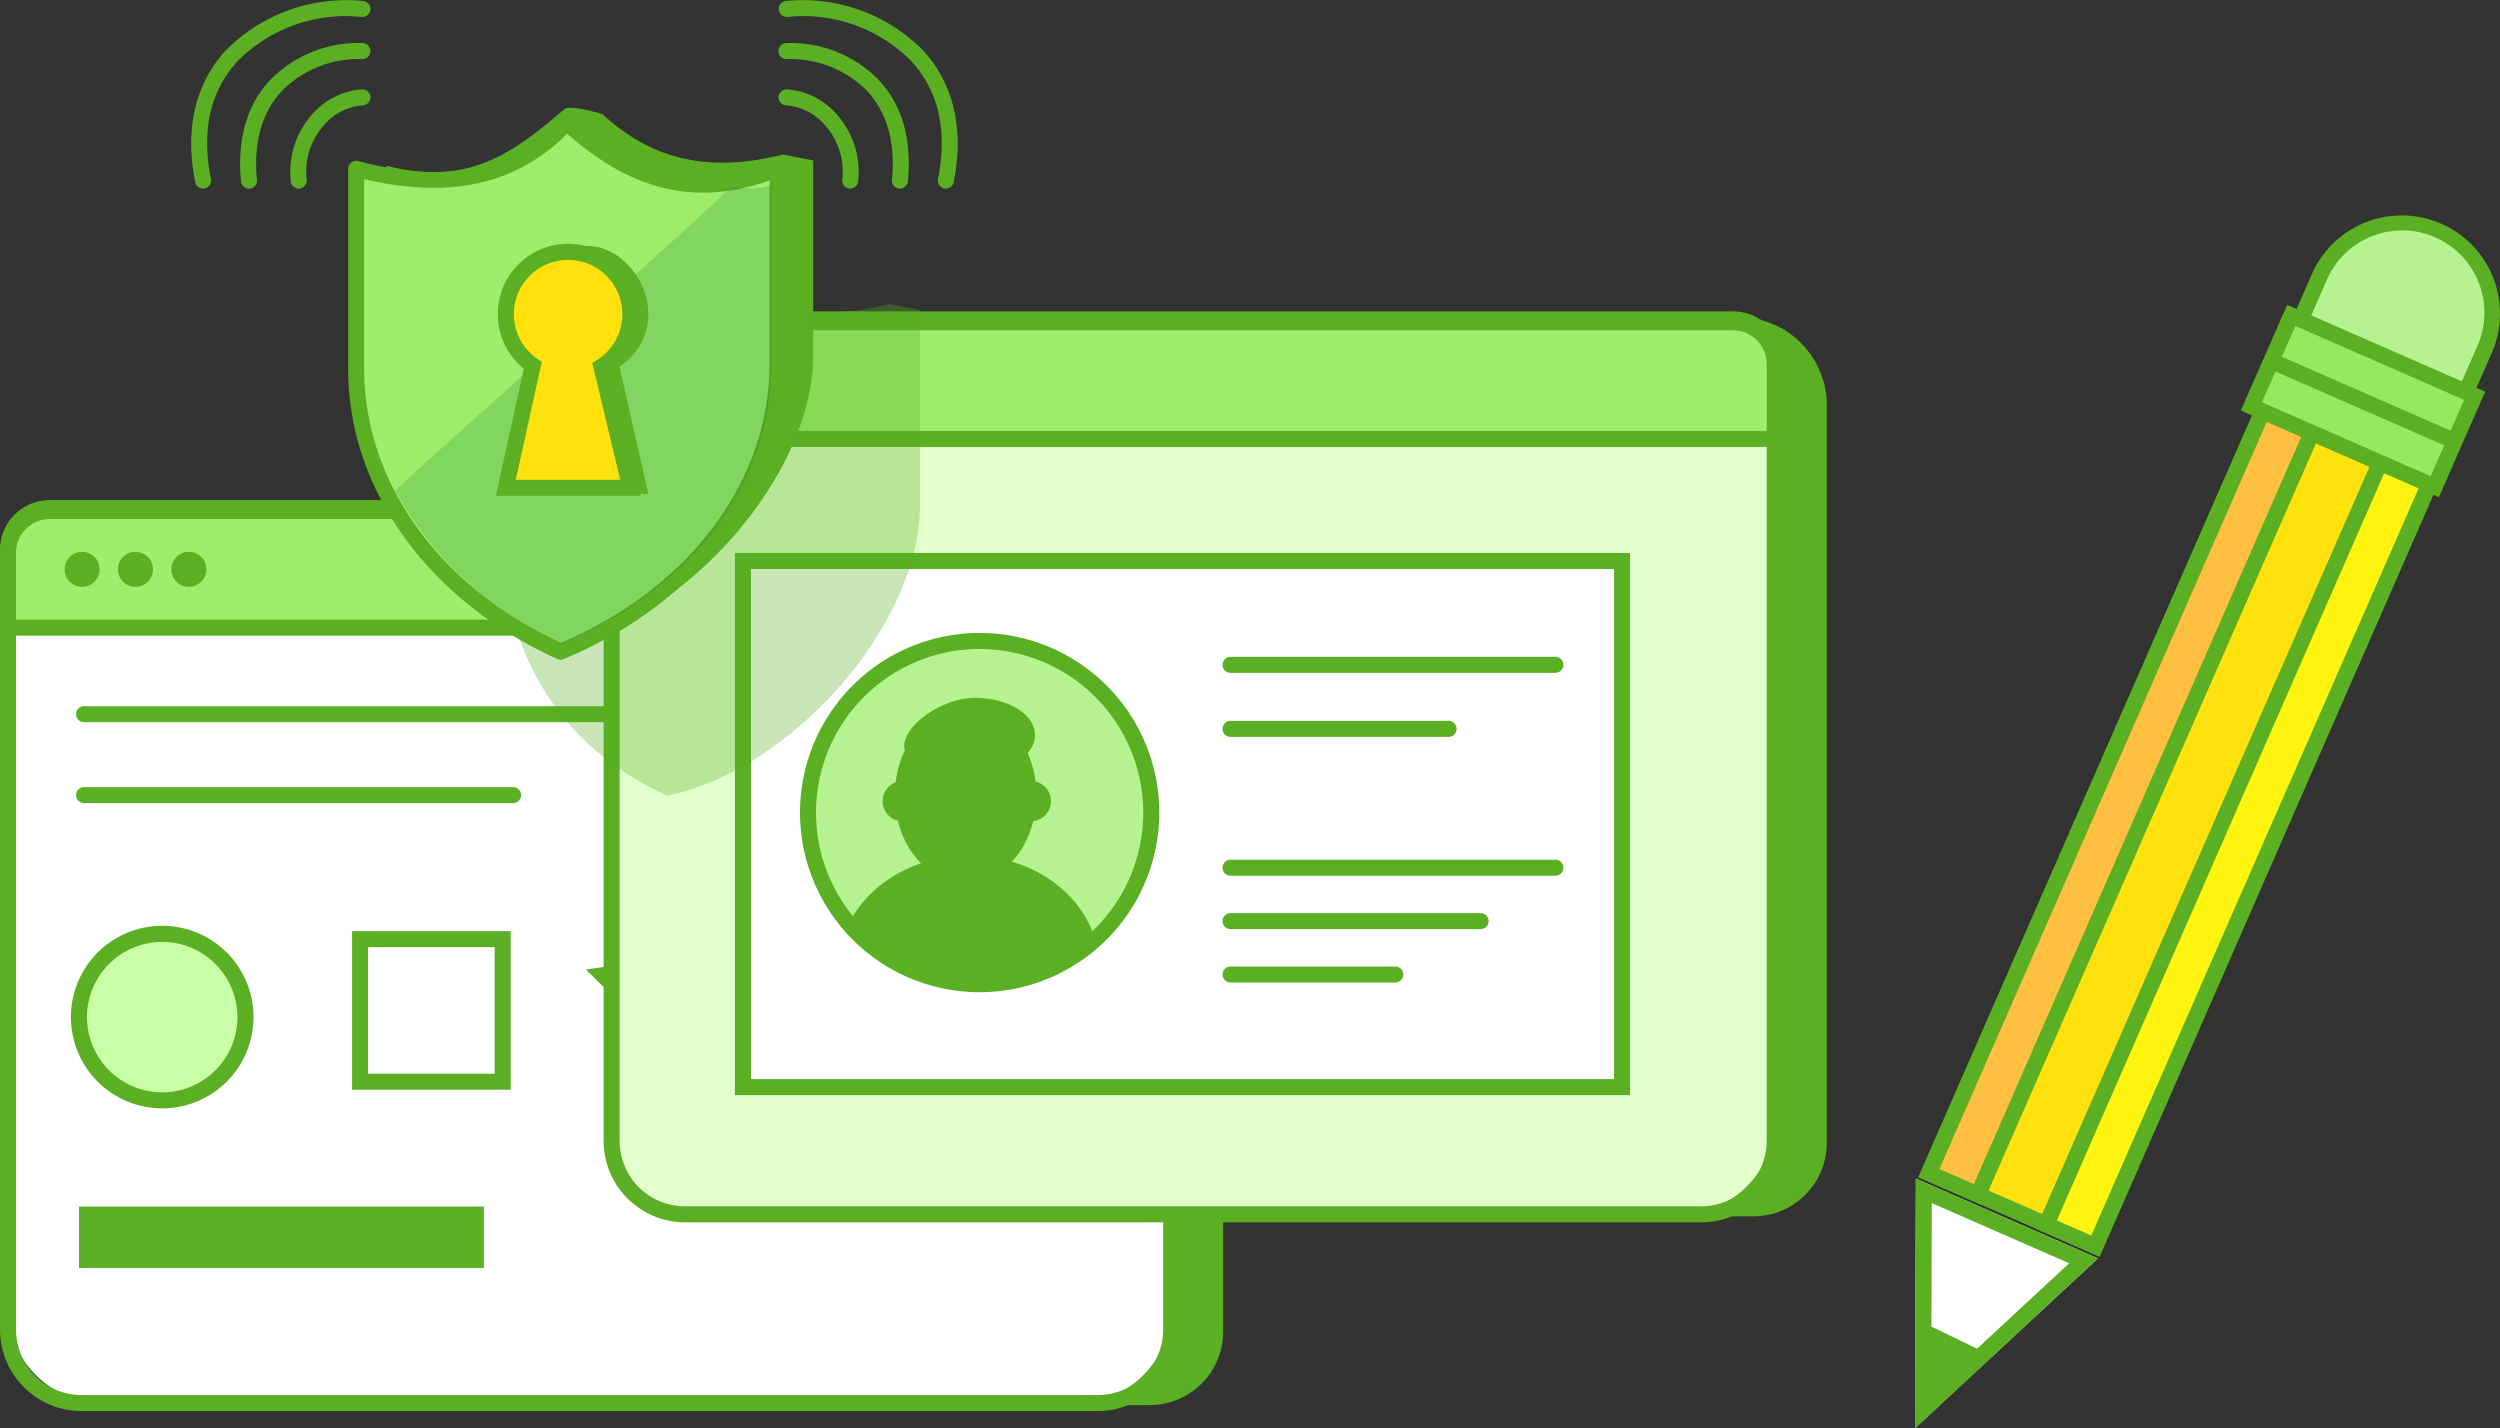 <svg xmlns="http://www.w3.org/2000/svg" xmlns:xlink="http://www.w3.org/1999/xlink" width="180.754" height="103.251" viewBox="0 0 180.754 103.251">
  <rect x="0" y="0" width="180.754" height="103.251" fill="#333333" stroke="none"/>
  <defs>
    <clipPath id="clip-path">
      <circle cx="70.059" cy="58.751" r="12.409" fill="none"/>
    </clipPath>
  </defs>
  <g style="isolation: isolate">
    <g id="Layer_1" data-name="Layer 1">
      <g>
        <g>
          <path d="M21.236,101.591H83.124a5.313,5.313,0,0,0,5.313-5.312V42.816c0-2.849-2.449-6.853-7.916-6.225L21.853,37.658c-2.848,0-17.511,2.309-17.511,5.158V97.051C4.342,99.558,18.728,101.591,21.236,101.591Z" fill="#5aaf23"/>
          <g>
            <path d="M4.489,36.738H80.764a3.91,3.91,0,0,1,3.91,3.91V94.563a6.881,6.881,0,0,1-6.881,6.881H7.46A6.881,6.881,0,0,1,.579,94.563V40.649A3.91,3.91,0,0,1,4.489,36.738Z" fill="#fff"/>
            <path d="M79.361,102.023H5.892A5.9,5.9,0,0,1,0,96.131V39.757a3.6,3.6,0,0,1,3.6-3.6H81.655a3.6,3.6,0,0,1,3.6,3.6V96.131A5.9,5.9,0,0,1,79.361,102.023ZM3.6,37.317a2.443,2.443,0,0,0-2.44,2.44V96.131a4.739,4.739,0,0,0,4.734,4.734H79.361A4.739,4.739,0,0,0,84.1,96.131V39.757a2.443,2.443,0,0,0-2.44-2.44Z" fill="#5aaf23"/>
          </g>
          <path d="M84.674,45.381V39.967a3.02,3.02,0,0,0-3.019-3.02H3.6a3.02,3.02,0,0,0-3.019,3.02v5.414Z" fill="#9eed6b"/>
          <path d="M85.253,45.961H0V39.967a3.6,3.6,0,0,1,3.6-3.6H81.655a3.6,3.6,0,0,1,3.6,3.6ZM1.158,44.8H84.1V39.967a2.443,2.443,0,0,0-2.44-2.441H3.6a2.444,2.444,0,0,0-2.44,2.441Z" fill="#5aaf23"/>
          <rect x="5.71" y="87.235" width="29.271" height="4.446" fill="#5aaf23"/>
          <g>
            <circle cx="11.728" cy="73.54" r="6.018" fill="#c9ffa6"/>
            <path d="M11.728,80.136a6.6,6.6,0,1,1,6.6-6.6A6.6,6.6,0,0,1,11.728,80.136Zm0-12.034a5.438,5.438,0,1,0,5.439,5.438A5.445,5.445,0,0,0,11.728,68.1Z" fill="#5aaf23"/>
          </g>
          <g>
            <polygon points="50.652 65.38 52.831 69.797 57.705 70.505 54.178 73.942 55.011 78.797 50.652 76.505 46.293 78.797 47.125 73.942 43.598 70.505 48.472 69.797 50.652 65.38" fill="#b7f291"/>
            <path d="M55.78,79.855l-5.128-2.7-5.129,2.7.98-5.711L42.354,70.1l5.734-.834,2.564-5.195,2.564,5.195,5.733.834L54.8,74.144ZM44.842,70.909l2.905,2.831-.686,4,3.591-1.888,3.59,1.888-.686-4,2.905-2.831-4.014-.583-1.8-3.637-1.8,3.637Z" fill="#5aaf23"/>
          </g>
          <path d="M48.705,52.216H6.078a.579.579,0,0,1,0-1.158H48.705a.579.579,0,0,1,0,1.158Z" fill="#5aaf23"/>
          <path d="M37.093,58.067H6.078a.579.579,0,0,1,0-1.158H37.093a.579.579,0,1,1,0,1.158Z" fill="#5aaf23"/>
          <g>
            <rect x="26.036" y="67.902" width="10.308" height="10.308" fill="#fff"/>
            <path d="M36.923,78.789H25.457V67.323H36.923ZM26.615,77.631h9.15v-9.15h-9.15Z" fill="#5aaf23"/>
          </g>
          <g>
            <polygon points="70.114 67.423 64.024 77.722 76.203 77.722 70.114 67.423" fill="#fff"/>
            <path d="M77.218,78.3H63.009l7.105-12.016ZM65.039,77.143H75.188L70.114,68.56Z" fill="#5aaf23"/>
          </g>
          <circle cx="9.795" cy="41.164" r="1.267" fill="#5aaf23"/>
          <circle cx="13.656" cy="41.164" r="1.267" fill="#5aaf23"/>
          <circle cx="5.935" cy="41.164" r="1.267" fill="#5aaf23"/>
        </g>
        <g>
          <path d="M64.877,87.945h61.888a5.313,5.313,0,0,0,5.313-5.313V29.169c0-2.849-2.449-6.852-7.916-6.224L65.5,24.011c-2.849,0-17.512,2.309-17.512,5.158V83.4C47.983,85.912,62.37,87.945,64.877,87.945Z" fill="#5aaf23"/>
          <g>
            <path d="M48.131,23.092H124.4a3.91,3.91,0,0,1,3.91,3.91V80.917a6.881,6.881,0,0,1-6.881,6.881H51.1a6.881,6.881,0,0,1-6.881-6.881V27A3.91,3.91,0,0,1,48.131,23.092Z" fill="#e2ffcc"/>
            <path d="M123,88.377H49.533a5.9,5.9,0,0,1-5.892-5.892V26.111a3.6,3.6,0,0,1,3.6-3.6H125.3a3.6,3.6,0,0,1,3.6,3.6V82.485A5.9,5.9,0,0,1,123,88.377ZM47.239,23.671a2.443,2.443,0,0,0-2.44,2.44V82.485a4.739,4.739,0,0,0,4.734,4.734H123a4.739,4.739,0,0,0,4.735-4.734V26.111a2.443,2.443,0,0,0-2.441-2.44Z" fill="#5aaf23"/>
          </g>
          <path d="M128.315,31.735V26.32A3.019,3.019,0,0,0,125.3,23.3H47.24a3.02,3.02,0,0,0-3.02,3.019v5.415Z" fill="#9eed6b"/>
          <path d="M128.9,32.314H43.641V26.32a3.6,3.6,0,0,1,3.6-3.6H125.3a3.6,3.6,0,0,1,3.6,3.6ZM44.8,31.156h82.938V26.32a2.444,2.444,0,0,0-2.441-2.44H47.239a2.443,2.443,0,0,0-2.44,2.44Z" fill="#5aaf23"/>
          <g>
            <rect x="53.717" y="40.562" width="63.558" height="38.038" fill="#fff"/>
            <path d="M117.854,79.179H53.137v-39.2h64.717ZM54.3,78.021h62.4V41.141H54.3Z" fill="#5aaf23"/>
          </g>
          <circle cx="53.436" cy="27.518" r="1.267" fill="#5aaf23"/>
          <circle cx="57.297" cy="27.518" r="1.267" fill="#5aaf23"/>
          <circle cx="49.576" cy="27.518" r="1.267" fill="#5aaf23"/>
          <g>
            <circle cx="70.831" cy="58.751" r="12.409" fill="#b7f291"/>
            <path d="M70.831,71.739A12.988,12.988,0,1,1,83.819,58.751,13,13,0,0,1,70.831,71.739Zm0-24.817A11.83,11.83,0,1,0,82.66,58.751,11.843,11.843,0,0,0,70.831,46.922Z" fill="#5aaf23"/>
          </g>
          <path d="M100.874,71.038h-11.9a.579.579,0,0,1,0-1.158h11.905a.579.579,0,0,1,0,1.158Z" fill="#5aaf23"/>
          <path d="M107.051,67.177H88.969a.579.579,0,0,1,0-1.158h18.082a.579.579,0,0,1,0,1.158Z" fill="#5aaf23"/>
          <path d="M112.456,63.317H88.969a.579.579,0,1,1,0-1.158h23.487a.579.579,0,0,1,0,1.158Z" fill="#5aaf23"/>
          <path d="M104.735,53.279H88.969a.579.579,0,1,1,0-1.158h15.766a.579.579,0,0,1,0,1.158Z" fill="#5aaf23"/>
          <path d="M112.456,48.647H88.969a.579.579,0,1,1,0-1.158h23.487a.579.579,0,0,1,0,1.158Z" fill="#5aaf23"/>
          <g clip-path="url(#clip-path)">
            <circle cx="65.268" cy="57.925" r="1.454" fill="#5aaf23"/>
            <circle cx="74.533" cy="57.925" r="1.454" fill="#5aaf23"/>
            <g>
              <ellipse cx="69.816" cy="57.502" rx="5.117" ry="6.334" fill="#5aaf23"/>
              <ellipse cx="70.059" cy="69.77" rx="9.361" ry="7.913" fill="#5aaf23"/>
            </g>
            <path d="M65.376,53.921c0,1.488,2.717,1.921,5.117,1.921s4.345-1.2,4.345-2.693-1.945-2.693-4.345-2.693S65.376,52.434,65.376,53.921Z" fill="#5aaf23"/>
          </g>
        </g>
        <path d="M48.258,57.528h0C57.272,55.646,66.515,45.2,66.515,36.513v-14.1l-2.2-.424c-5.132,1.281-9.31.523-13.028-2.919,0,0-2.332-.724-2.753-.366C45.06,21.651,41.7,24.4,35.667,22.8l.383,14.1C36.05,45.383,39.131,53.4,48.258,57.528Z" fill="#5aaf23" opacity="0.32"/>
        <g>
          <g>
            <rect x="150.999" y="29.73" width="13.144" height="60.26" transform="translate(37.263 -58.199) rotate(23.658)" fill="#ffe20d"/>
            <path d="M151.8,90.858l-13.1-5.74.233-.53,24.413-55.726,13.1,5.739-.233.53Zm-11.574-6.335L151.2,89.332,174.918,35.2l-10.978-4.81Z" fill="#5aaf23"/>
          </g>
          <g>
            <rect x="159.875" y="31.588" width="3.878" height="60.26" transform="translate(38.365 -59.745) rotate(23.658)" fill="#fff310"/>
            <path d="M151.8,90.858l-4.613-2.023.233-.53L171.83,32.58l4.614,2.021-.233.53Zm-3.087-2.618,2.491,1.092L174.918,35.2,172.426,34.1Z" fill="#5aaf23"/>
          </g>
          <g>
            <rect x="151.388" y="27.871" width="3.878" height="60.26" transform="translate(36.16 -56.652) rotate(23.658)" fill="#ffbf40"/>
            <path d="M143.311,87.14,138.7,85.118l.233-.53,24.413-55.726,4.614,2.021-.233.53Zm-3.087-2.617,2.492,1.091,23.716-54.135-2.492-1.092Z" fill="#5aaf23"/>
          </g>
          <g>
            <polygon points="138.464 103.251 138.52 85.217 151.683 90.983 138.464 103.251" fill="#fff"/>
            <path d="M139.672,86.986l9.928,4.349-9.97,9.253.042-13.6m-1.152-1.769-.056,18.034,13.219-12.268L138.52,85.217Z" fill="#5aaf23"/>
          </g>
          <polygon points="138.464 103.251 138.486 95.357 144.062 98.055 138.464 103.251" fill="#5aaf23"/>
          <g>
            <path d="M173.985,16.224h0a6.522,6.522,0,0,1,6.522,6.522v4.866a0,0,0,0,1,0,0H167.462a0,0,0,0,1,0,0V22.746A6.522,6.522,0,0,1,173.985,16.224Z" transform="translate(23.417 -67.974) rotate(23.658)" fill="#b7f291"/>
            <path d="M177.972,30.514l-13.009-5.7,2.186-4.987a7.1,7.1,0,1,1,13.008,5.7Zm-11.483-6.3,10.887,4.771,1.721-3.927a5.944,5.944,0,1,0-10.888-4.77Z" fill="#5aaf23"/>
          </g>
          <g>
            <rect x="163.613" y="25.405" width="14.474" height="7.185" transform="translate(25.995 -66.121) rotate(23.658)" fill="#94ea5c"/>
            <path d="M176.335,35.955l-14.319-6.273,3.349-7.642,14.318,6.273Zm-12.793-6.869,12.2,5.343,2.417-5.519-12.2-5.344Z" fill="#5aaf23"/>
          </g>
          <rect x="170.413" y="21.668" width="1.158" height="14.784" transform="translate(75.76 174.021) rotate(-66.343)" fill="#5aaf23"/>
        </g>
        <g>
          <path d="M40.537,46.718h0C49.551,44.836,58.794,34.39,58.794,25.7v-14.1l-2.2-.424c-5.132,1.281-9.31.522-13.029-2.92,0,0-2.331-.724-2.752-.366-3.47,2.945-6.831,5.69-12.863,4.093l.383,14.1C28.329,34.574,31.41,42.59,40.537,46.718Z" fill="#5aaf23"/>
          <g>
            <path d="M40.537,47.117h0L40.809,47c9.474-4.041,15.407-12.012,15.407-20.7v-14.1c-6.162,2.509-11,.578-15.232-3.344C37.369,12.737,32.517,14,25.752,12.206V26.693C25.752,35.174,31.41,42.989,40.537,47.117Z" fill="#9eed6b"/>
            <path d="M40.538,47.7a.583.583,0,0,1-.239-.051C30.969,43.426,25.173,35.4,25.173,26.693V12.206a.581.581,0,0,1,.728-.56c6.4,1.693,11.055.685,14.659-3.179a.581.581,0,0,1,.818-.03c4.7,4.353,9.349,5.379,14.62,3.232a.58.58,0,0,1,.8.537V26.3c0,8.949-6.039,17.084-15.76,21.23l-.271.116A.579.579,0,0,1,40.538,47.7ZM26.331,12.948V26.693c0,8.172,5.441,15.736,14.215,19.791l.036-.015C49.869,42.508,55.638,34.781,55.638,26.3V13.046c-5.254,1.868-9.934.783-14.627-3.378C37.327,13.34,32.512,14.415,26.331,12.948Z" fill="#5aaf23"/>
          </g>
          <path d="M52.749,13.6C51.287,15.222,29.66,34.33,28.57,35.471A25.784,25.784,0,0,0,40.6,46.541h0C50.076,42.5,55.772,34.99,55.772,26.3V13.351C54.457,13.886,53.95,13.446,52.749,13.6Z" fill="#0f7c2e" opacity="0.2" style="mix-blend-mode: multiply"/>
          <g>
            <path d="M46.874,22.716c0-2.487-2.015-4.944-4.5-4.944s-4.5,2.457-4.5,4.944a4.5,4.5,0,0,0,1.948,3.7l-1.948,9.29h9.005l-2.095-9.195A4.494,4.494,0,0,0,46.874,22.716Z" fill="#5aaf23"/>
            <g>
              <path d="M45.578,22.716a4.5,4.5,0,1,0-7.057,3.7L36.573,35.27h9.005l-2.1-8.754A4.494,4.494,0,0,0,45.578,22.716Z" fill="#ffe20d"/>
              <path d="M46.313,35.849H35.853l2.022-9.189a5.083,5.083,0,1,1,6.262.106Zm-9.02-1.158h7.551l-2.022-8.442.35-.222a3.922,3.922,0,1,0-4.322-.083l.32.222Z" fill="#5aaf23"/>
            </g>
          </g>
        </g>
        <g>
          <path d="M65.069,13.635l-.055,0A.58.58,0,0,1,64.492,13c.258-2.755-.37-4.941-1.87-6.5A7.846,7.846,0,0,0,56.9,4.272a.579.579,0,0,1-.066-1.157A8.9,8.9,0,0,1,63.456,5.7c1.744,1.81,2.481,4.3,2.189,7.408A.579.579,0,0,1,65.069,13.635Z" fill="#5aaf23"/>
          <path d="M68.388,13.635a.551.551,0,0,1-.114-.011.58.58,0,0,1-.455-.681c.7-3.523.043-6.4-1.963-8.559A11.02,11.02,0,0,0,56.94,1.222.579.579,0,0,1,56.8.073,12.245,12.245,0,0,1,66.7,3.6c1.565,1.68,3.225,4.705,2.252,9.575A.579.579,0,0,1,68.388,13.635Z" fill="#5aaf23"/>
          <path d="M61.474,13.635l-.064,0a.58.58,0,0,1-.512-.639,5.03,5.03,0,0,0-1.174-3.857,4.139,4.139,0,0,0-2.883-1.521.579.579,0,0,1-.551-.606.605.605,0,0,1,.605-.551A5.293,5.293,0,0,1,60.6,8.384a6.254,6.254,0,0,1,1.446,4.735A.579.579,0,0,1,61.474,13.635Z" fill="#5aaf23"/>
        </g>
        <g>
          <path d="M18,13.635a.579.579,0,0,1-.576-.525c-.291-3.107.446-5.6,2.19-7.408a8.911,8.911,0,0,1,6.62-2.587.579.579,0,0,1-.066,1.157,7.823,7.823,0,0,0-5.72,2.234c-1.5,1.555-2.129,3.741-1.871,6.5a.58.58,0,0,1-.522.631Z" fill="#5aaf23"/>
          <path d="M14.682,13.635a.579.579,0,0,1-.567-.465C13.142,8.3,14.8,5.275,16.367,3.6A12.252,12.252,0,0,1,26.273.073a.579.579,0,1,1-.144,1.149,11.021,11.021,0,0,0-8.915,3.162c-2.006,2.156-2.667,5.035-1.963,8.559a.58.58,0,0,1-.455.681A.551.551,0,0,1,14.682,13.635Z" fill="#5aaf23"/>
          <path d="M21.6,13.635a.578.578,0,0,1-.575-.516,6.257,6.257,0,0,1,1.445-4.735,5.3,5.3,0,0,1,3.708-1.926.587.587,0,0,1,.605.551.579.579,0,0,1-.551.606,4.137,4.137,0,0,0-2.882,1.521,5.029,5.029,0,0,0-1.174,3.857.58.58,0,0,1-.512.639Z" fill="#5aaf23"/>
        </g>
      </g>
    </g>
  </g>
</svg>
